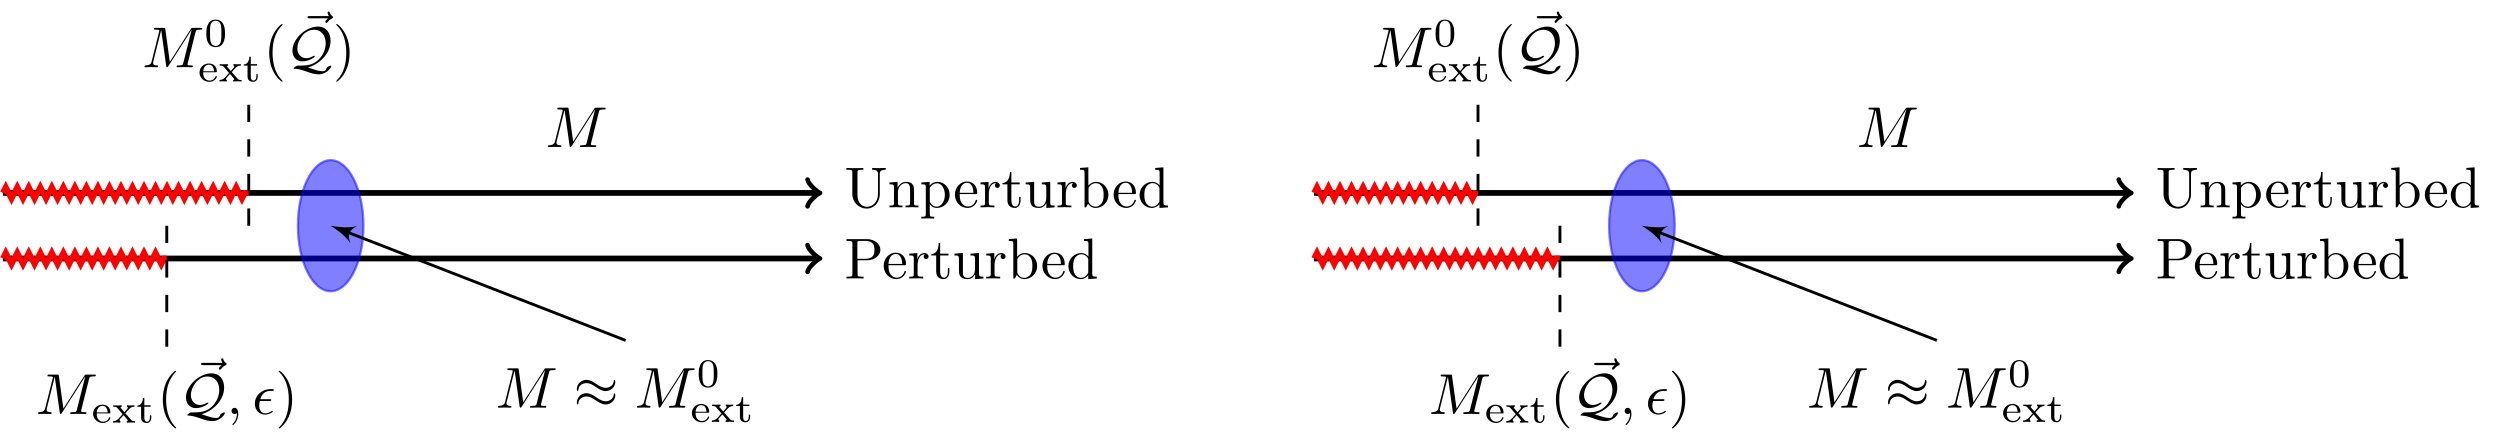 <?xml version="1.0" encoding="UTF-8"?>
<svg xmlns="http://www.w3.org/2000/svg" xmlns:xlink="http://www.w3.org/1999/xlink" width="432.375pt" height="76.293pt" viewBox="0 0 432.375 76.293" version="1.1">
<defs>
<g>
<symbol overflow="visible" id="glyph0-0">
<path style="stroke:none;" d=""/>
</symbol>
<symbol overflow="visible" id="glyph0-1">
<path style="stroke:none;" d="M 5.797 -2.297 C 5.797 -0.891 4.828 -0.094 3.891 -0.094 C 3.422 -0.094 2.25 -0.344 2.25 -2.234 L 2.25 -6.031 C 2.25 -6.391 2.266 -6.5 3.031 -6.5 L 3.266 -6.5 L 3.266 -6.812 C 2.922 -6.781 2.188 -6.781 1.797 -6.781 C 1.422 -6.781 0.672 -6.781 0.328 -6.812 L 0.328 -6.5 L 0.562 -6.5 C 1.328 -6.5 1.359 -6.391 1.359 -6.031 L 1.359 -2.266 C 1.359 -0.875 2.516 0.219 3.875 0.219 C 5.016 0.219 5.906 -0.703 6.078 -1.844 C 6.109 -2.047 6.109 -2.141 6.109 -2.531 L 6.109 -5.719 C 6.109 -6.047 6.109 -6.5 7.141 -6.5 L 7.141 -6.812 C 6.781 -6.797 6.297 -6.781 5.969 -6.781 C 5.609 -6.781 5.141 -6.797 4.781 -6.812 L 4.781 -6.5 C 5.797 -6.5 5.797 -6.031 5.797 -5.766 Z M 5.797 -2.297 "/>
</symbol>
<symbol overflow="visible" id="glyph0-2">
<path style="stroke:none;" d="M 1.094 -3.422 L 1.094 -0.75 C 1.094 -0.312 0.984 -0.312 0.312 -0.312 L 0.312 0 C 0.672 -0.016 1.172 -0.031 1.453 -0.031 C 1.703 -0.031 2.219 -0.016 2.562 0 L 2.562 -0.312 C 1.891 -0.312 1.781 -0.312 1.781 -0.75 L 1.781 -2.594 C 1.781 -3.625 2.5 -4.188 3.125 -4.188 C 3.766 -4.188 3.875 -3.656 3.875 -3.078 L 3.875 -0.75 C 3.875 -0.312 3.766 -0.312 3.094 -0.312 L 3.094 0 C 3.438 -0.016 3.953 -0.031 4.219 -0.031 C 4.469 -0.031 5 -0.016 5.328 0 L 5.328 -0.312 C 4.812 -0.312 4.562 -0.312 4.562 -0.609 L 4.562 -2.516 C 4.562 -3.375 4.562 -3.672 4.25 -4.031 C 4.109 -4.203 3.781 -4.406 3.203 -4.406 C 2.469 -4.406 2 -3.984 1.719 -3.359 L 1.719 -4.406 L 0.312 -4.297 L 0.312 -3.984 C 1.016 -3.984 1.094 -3.922 1.094 -3.422 Z M 1.094 -3.422 "/>
</symbol>
<symbol overflow="visible" id="glyph0-3">
<path style="stroke:none;" d="M 1.719 -3.75 L 1.719 -4.406 L 0.281 -4.297 L 0.281 -3.984 C 0.984 -3.984 1.062 -3.922 1.062 -3.484 L 1.062 1.172 C 1.062 1.625 0.953 1.625 0.281 1.625 L 0.281 1.938 C 0.625 1.922 1.141 1.906 1.391 1.906 C 1.672 1.906 2.172 1.922 2.516 1.938 L 2.516 1.625 C 1.859 1.625 1.75 1.625 1.75 1.172 L 1.75 -0.594 C 1.797 -0.422 2.219 0.109 2.969 0.109 C 4.156 0.109 5.188 -0.875 5.188 -2.156 C 5.188 -3.422 4.234 -4.406 3.109 -4.406 C 2.328 -4.406 1.906 -3.969 1.719 -3.75 Z M 1.75 -1.141 L 1.75 -3.359 C 2.031 -3.875 2.516 -4.156 3.031 -4.156 C 3.766 -4.156 4.359 -3.281 4.359 -2.156 C 4.359 -0.953 3.672 -0.109 2.938 -0.109 C 2.531 -0.109 2.156 -0.312 1.891 -0.719 C 1.75 -0.922 1.75 -0.938 1.75 -1.141 Z M 1.75 -1.141 "/>
</symbol>
<symbol overflow="visible" id="glyph0-4">
<path style="stroke:none;" d="M 1.109 -2.516 C 1.172 -4 2.016 -4.25 2.359 -4.25 C 3.375 -4.25 3.484 -2.906 3.484 -2.516 Z M 1.109 -2.297 L 3.891 -2.297 C 4.109 -2.297 4.141 -2.297 4.141 -2.516 C 4.141 -3.5 3.594 -4.469 2.359 -4.469 C 1.203 -4.469 0.281 -3.438 0.281 -2.188 C 0.281 -0.859 1.328 0.109 2.469 0.109 C 3.688 0.109 4.141 -1 4.141 -1.188 C 4.141 -1.281 4.062 -1.312 4 -1.312 C 3.922 -1.312 3.891 -1.25 3.875 -1.172 C 3.531 -0.141 2.625 -0.141 2.531 -0.141 C 2.031 -0.141 1.641 -0.438 1.406 -0.812 C 1.109 -1.281 1.109 -1.938 1.109 -2.297 Z M 1.109 -2.297 "/>
</symbol>
<symbol overflow="visible" id="glyph0-5">
<path style="stroke:none;" d="M 1.672 -3.312 L 1.672 -4.406 L 0.281 -4.297 L 0.281 -3.984 C 0.984 -3.984 1.062 -3.922 1.062 -3.422 L 1.062 -0.75 C 1.062 -0.312 0.953 -0.312 0.281 -0.312 L 0.281 0 C 0.672 -0.016 1.141 -0.031 1.422 -0.031 C 1.812 -0.031 2.281 -0.031 2.688 0 L 2.688 -0.312 L 2.469 -0.312 C 1.734 -0.312 1.719 -0.422 1.719 -0.781 L 1.719 -2.312 C 1.719 -3.297 2.141 -4.188 2.891 -4.188 C 2.953 -4.188 2.984 -4.188 3 -4.172 C 2.969 -4.172 2.766 -4.047 2.766 -3.781 C 2.766 -3.516 2.984 -3.359 3.203 -3.359 C 3.375 -3.359 3.625 -3.484 3.625 -3.797 C 3.625 -4.109 3.312 -4.406 2.891 -4.406 C 2.156 -4.406 1.797 -3.734 1.672 -3.312 Z M 1.672 -3.312 "/>
</symbol>
<symbol overflow="visible" id="glyph0-6">
<path style="stroke:none;" d="M 1.719 -3.984 L 3.156 -3.984 L 3.156 -4.297 L 1.719 -4.297 L 1.719 -6.125 L 1.469 -6.125 C 1.469 -5.312 1.172 -4.25 0.188 -4.203 L 0.188 -3.984 L 1.031 -3.984 L 1.031 -1.234 C 1.031 -0.016 1.969 0.109 2.328 0.109 C 3.031 0.109 3.312 -0.594 3.312 -1.234 L 3.312 -1.797 L 3.062 -1.797 L 3.062 -1.25 C 3.062 -0.516 2.766 -0.141 2.391 -0.141 C 1.719 -0.141 1.719 -1.047 1.719 -1.219 Z M 1.719 -3.984 "/>
</symbol>
<symbol overflow="visible" id="glyph0-7">
<path style="stroke:none;" d="M 3.891 -0.781 L 3.891 0.109 L 5.328 0 L 5.328 -0.312 C 4.641 -0.312 4.562 -0.375 4.562 -0.875 L 4.562 -4.406 L 3.094 -4.297 L 3.094 -3.984 C 3.781 -3.984 3.875 -3.922 3.875 -3.422 L 3.875 -1.656 C 3.875 -0.781 3.391 -0.109 2.656 -0.109 C 1.828 -0.109 1.781 -0.578 1.781 -1.094 L 1.781 -4.406 L 0.312 -4.297 L 0.312 -3.984 C 1.094 -3.984 1.094 -3.953 1.094 -3.078 L 1.094 -1.578 C 1.094 -0.797 1.094 0.109 2.609 0.109 C 3.172 0.109 3.609 -0.172 3.891 -0.781 Z M 3.891 -0.781 "/>
</symbol>
<symbol overflow="visible" id="glyph0-8">
<path style="stroke:none;" d="M 1.719 -3.766 L 1.719 -6.922 L 0.281 -6.812 L 0.281 -6.5 C 0.984 -6.5 1.062 -6.438 1.062 -5.938 L 1.062 0 L 1.312 0 C 1.312 -0.016 1.391 -0.156 1.672 -0.625 C 1.812 -0.391 2.234 0.109 2.969 0.109 C 4.156 0.109 5.188 -0.875 5.188 -2.156 C 5.188 -3.422 4.219 -4.406 3.078 -4.406 C 2.297 -4.406 1.875 -3.938 1.719 -3.766 Z M 1.75 -1.141 L 1.75 -3.188 C 1.75 -3.375 1.75 -3.391 1.859 -3.547 C 2.25 -4.109 2.797 -4.188 3.031 -4.188 C 3.484 -4.188 3.844 -3.922 4.078 -3.547 C 4.344 -3.141 4.359 -2.578 4.359 -2.156 C 4.359 -1.797 4.344 -1.203 4.062 -0.75 C 3.844 -0.438 3.469 -0.109 2.938 -0.109 C 2.484 -0.109 2.125 -0.344 1.891 -0.719 C 1.75 -0.922 1.75 -0.953 1.75 -1.141 Z M 1.75 -1.141 "/>
</symbol>
<symbol overflow="visible" id="glyph0-9">
<path style="stroke:none;" d="M 3.781 -0.547 L 3.781 0.109 L 5.25 0 L 5.25 -0.312 C 4.562 -0.312 4.469 -0.375 4.469 -0.875 L 4.469 -6.922 L 3.047 -6.812 L 3.047 -6.5 C 3.734 -6.5 3.812 -6.438 3.812 -5.938 L 3.812 -3.781 C 3.531 -4.141 3.094 -4.406 2.562 -4.406 C 1.391 -4.406 0.344 -3.422 0.344 -2.141 C 0.344 -0.875 1.312 0.109 2.453 0.109 C 3.094 0.109 3.531 -0.234 3.781 -0.547 Z M 3.781 -3.219 L 3.781 -1.172 C 3.781 -1 3.781 -0.984 3.672 -0.812 C 3.375 -0.328 2.938 -0.109 2.5 -0.109 C 2.047 -0.109 1.688 -0.375 1.453 -0.75 C 1.203 -1.156 1.172 -1.719 1.172 -2.141 C 1.172 -2.5 1.188 -3.094 1.469 -3.547 C 1.688 -3.859 2.062 -4.188 2.609 -4.188 C 2.953 -4.188 3.375 -4.031 3.672 -3.594 C 3.781 -3.422 3.781 -3.406 3.781 -3.219 Z M 3.781 -3.219 "/>
</symbol>
<symbol overflow="visible" id="glyph0-10">
<path style="stroke:none;" d="M 2.266 -3.156 L 3.953 -3.156 C 5.141 -3.156 6.219 -3.953 6.219 -4.953 C 6.219 -5.938 5.234 -6.812 3.875 -6.812 L 0.344 -6.812 L 0.344 -6.5 L 0.594 -6.5 C 1.359 -6.5 1.375 -6.391 1.375 -6.031 L 1.375 -0.781 C 1.375 -0.422 1.359 -0.312 0.594 -0.312 L 0.344 -0.312 L 0.344 0 C 0.703 -0.031 1.438 -0.031 1.812 -0.031 C 2.188 -0.031 2.938 -0.031 3.297 0 L 3.297 -0.312 L 3.047 -0.312 C 2.281 -0.312 2.266 -0.422 2.266 -0.781 Z M 2.234 -3.406 L 2.234 -6.094 C 2.234 -6.438 2.25 -6.5 2.719 -6.5 L 3.609 -6.5 C 5.188 -6.5 5.188 -5.438 5.188 -4.953 C 5.188 -4.484 5.188 -3.406 3.609 -3.406 Z M 2.234 -3.406 "/>
</symbol>
<symbol overflow="visible" id="glyph0-11">
<path style="stroke:none;" d="M 3.297 2.391 C 3.297 2.359 3.297 2.344 3.125 2.172 C 1.891 0.922 1.562 -0.969 1.562 -2.5 C 1.562 -4.234 1.938 -5.969 3.172 -7.203 C 3.297 -7.328 3.297 -7.344 3.297 -7.375 C 3.297 -7.453 3.266 -7.484 3.203 -7.484 C 3.094 -7.484 2.203 -6.797 1.609 -5.531 C 1.109 -4.438 0.984 -3.328 0.984 -2.5 C 0.984 -1.719 1.094 -0.516 1.641 0.625 C 2.25 1.844 3.094 2.5 3.203 2.5 C 3.266 2.5 3.297 2.469 3.297 2.391 Z M 3.297 2.391 "/>
</symbol>
<symbol overflow="visible" id="glyph0-12">
<path style="stroke:none;" d="M 2.875 -2.5 C 2.875 -3.266 2.766 -4.469 2.219 -5.609 C 1.625 -6.828 0.766 -7.484 0.672 -7.484 C 0.609 -7.484 0.562 -7.438 0.562 -7.375 C 0.562 -7.344 0.562 -7.328 0.75 -7.141 C 1.734 -6.156 2.297 -4.578 2.297 -2.5 C 2.297 -0.781 1.938 0.969 0.703 2.219 C 0.562 2.344 0.562 2.359 0.562 2.391 C 0.562 2.453 0.609 2.5 0.672 2.5 C 0.766 2.5 1.672 1.812 2.25 0.547 C 2.766 -0.547 2.875 -1.656 2.875 -2.5 Z M 2.875 -2.5 "/>
</symbol>
<symbol overflow="visible" id="glyph1-0">
<path style="stroke:none;" d=""/>
</symbol>
<symbol overflow="visible" id="glyph1-1">
<path style="stroke:none;" d="M 9.234 -6.047 C 9.328 -6.406 9.344 -6.5 10.094 -6.5 C 10.312 -6.5 10.406 -6.5 10.406 -6.703 C 10.406 -6.812 10.312 -6.812 10.141 -6.812 L 8.828 -6.812 C 8.562 -6.812 8.547 -6.812 8.438 -6.625 L 4.797 -0.938 L 4.016 -6.578 C 3.984 -6.812 3.969 -6.812 3.703 -6.812 L 2.344 -6.812 C 2.156 -6.812 2.047 -6.812 2.047 -6.625 C 2.047 -6.5 2.141 -6.5 2.328 -6.5 C 2.469 -6.5 2.641 -6.484 2.766 -6.484 C 2.922 -6.453 2.984 -6.438 2.984 -6.312 C 2.984 -6.281 2.969 -6.25 2.938 -6.125 L 1.672 -1.062 C 1.578 -0.656 1.406 -0.344 0.594 -0.312 C 0.547 -0.312 0.422 -0.297 0.422 -0.125 C 0.422 -0.031 0.484 0 0.562 0 C 0.875 0 1.219 -0.031 1.562 -0.031 C 1.891 -0.031 2.25 0 2.578 0 C 2.625 0 2.766 0 2.766 -0.203 C 2.766 -0.312 2.656 -0.312 2.578 -0.312 C 2.016 -0.312 1.906 -0.516 1.906 -0.75 C 1.906 -0.812 1.906 -0.875 1.938 -0.984 L 3.297 -6.406 L 3.312 -6.406 L 4.172 -0.234 C 4.188 -0.109 4.203 0 4.312 0 C 4.422 0 4.484 -0.109 4.531 -0.172 L 8.562 -6.484 L 8.578 -6.484 L 7.141 -0.781 C 7.047 -0.391 7.031 -0.312 6.234 -0.312 C 6.078 -0.312 5.969 -0.312 5.969 -0.125 C 5.969 0 6.078 0 6.109 0 C 6.391 0 7.062 -0.031 7.344 -0.031 C 7.75 -0.031 8.188 0 8.594 0 C 8.656 0 8.781 0 8.781 -0.203 C 8.781 -0.312 8.688 -0.312 8.5 -0.312 C 8.141 -0.312 7.859 -0.312 7.859 -0.484 C 7.859 -0.531 7.859 -0.547 7.906 -0.734 Z M 9.234 -6.047 "/>
</symbol>
<symbol overflow="visible" id="glyph1-2">
<path style="stroke:none;" d="M 5.359 -5.938 C 5.219 -5.797 4.891 -5.516 4.891 -5.344 C 4.891 -5.25 4.984 -5.141 5.078 -5.141 C 5.172 -5.141 5.219 -5.219 5.281 -5.281 C 5.391 -5.422 5.625 -5.703 6.062 -5.922 C 6.125 -5.969 6.234 -6.016 6.234 -6.125 C 6.234 -6.234 6.156 -6.281 6.094 -6.328 C 5.875 -6.484 5.766 -6.656 5.688 -6.891 C 5.656 -6.984 5.625 -7.125 5.484 -7.125 C 5.344 -7.125 5.281 -6.984 5.281 -6.906 C 5.281 -6.859 5.359 -6.547 5.516 -6.328 L 2.156 -6.328 C 2 -6.328 1.812 -6.328 1.812 -6.125 C 1.812 -5.938 2 -5.938 2.156 -5.938 Z M 5.359 -5.938 "/>
</symbol>
<symbol overflow="visible" id="glyph1-3">
<path style="stroke:none;" d="M 2.031 -0.016 C 2.031 -0.672 1.781 -1.062 1.391 -1.062 C 1.062 -1.062 0.859 -0.812 0.859 -0.531 C 0.859 -0.266 1.062 0 1.391 0 C 1.5 0 1.641 -0.047 1.734 -0.125 C 1.766 -0.156 1.781 -0.156 1.781 -0.156 C 1.797 -0.156 1.797 -0.156 1.797 -0.016 C 1.797 0.734 1.453 1.328 1.125 1.656 C 1.016 1.766 1.016 1.781 1.016 1.812 C 1.016 1.891 1.062 1.922 1.109 1.922 C 1.219 1.922 2.031 1.156 2.031 -0.016 Z M 2.031 -0.016 "/>
</symbol>
<symbol overflow="visible" id="glyph1-4">
<path style="stroke:none;" d="M 2.969 -2.25 C 3.125 -2.25 3.312 -2.25 3.312 -2.422 C 3.312 -2.562 3.188 -2.562 3.016 -2.562 L 1.406 -2.562 C 1.641 -3.406 2.203 -3.984 3.109 -3.984 L 3.422 -3.984 C 3.594 -3.984 3.75 -3.984 3.75 -4.156 C 3.75 -4.297 3.625 -4.297 3.453 -4.297 L 3.094 -4.297 C 1.797 -4.297 0.469 -3.297 0.469 -1.781 C 0.469 -0.672 1.219 0.109 2.266 0.109 C 2.922 0.109 3.562 -0.297 3.562 -0.406 C 3.562 -0.422 3.562 -0.531 3.469 -0.531 C 3.453 -0.531 3.422 -0.531 3.344 -0.484 C 3.031 -0.281 2.656 -0.109 2.297 -0.109 C 1.719 -0.109 1.219 -0.531 1.219 -1.406 C 1.219 -1.75 1.297 -2.141 1.328 -2.25 Z M 2.969 -2.25 "/>
</symbol>
<symbol overflow="visible" id="glyph2-0">
<path style="stroke:none;" d=""/>
</symbol>
<symbol overflow="visible" id="glyph2-1">
<path style="stroke:none;" d="M 3.062 -1.594 C 3.219 -1.594 3.266 -1.594 3.266 -1.734 C 3.266 -2.359 2.922 -3.109 1.875 -3.109 C 0.969 -3.109 0.266 -2.391 0.266 -1.531 C 0.266 -0.641 1.047 0.062 1.969 0.062 C 2.906 0.062 3.266 -0.688 3.266 -0.844 C 3.266 -0.859 3.25 -0.938 3.141 -0.938 C 3.047 -0.938 3.031 -0.891 3.016 -0.828 C 2.797 -0.266 2.266 -0.156 2.016 -0.156 C 1.688 -0.156 1.375 -0.297 1.172 -0.562 C 0.906 -0.891 0.906 -1.312 0.906 -1.594 Z M 0.906 -1.766 C 0.984 -2.75 1.609 -2.906 1.875 -2.906 C 2.734 -2.906 2.766 -1.938 2.781 -1.766 Z M 0.906 -1.766 "/>
</symbol>
<symbol overflow="visible" id="glyph2-2">
<path style="stroke:none;" d="M 2.359 -1.562 C 2.359 -1.562 2.312 -1.625 2.312 -1.625 C 2.312 -1.656 2.766 -2.141 2.828 -2.203 C 3.078 -2.484 3.312 -2.75 3.875 -2.75 L 3.875 -3 C 3.672 -2.984 3.469 -2.969 3.281 -2.969 C 3.078 -2.969 2.797 -2.984 2.594 -3 L 2.594 -2.75 C 2.703 -2.734 2.734 -2.656 2.734 -2.594 C 2.734 -2.578 2.734 -2.469 2.625 -2.359 L 2.141 -1.812 L 1.562 -2.469 C 1.484 -2.547 1.484 -2.578 1.484 -2.609 C 1.484 -2.703 1.578 -2.75 1.672 -2.75 L 1.672 -3 C 1.422 -2.984 1.156 -2.969 0.891 -2.969 C 0.688 -2.969 0.422 -2.984 0.219 -3 L 0.219 -2.75 C 0.531 -2.75 0.719 -2.75 0.906 -2.547 L 1.766 -1.547 C 1.781 -1.531 1.828 -1.484 1.828 -1.469 C 1.828 -1.453 1.297 -0.875 1.234 -0.797 C 0.969 -0.516 0.734 -0.266 0.188 -0.25 L 0.188 0 C 0.391 -0.016 0.547 -0.031 0.766 -0.031 C 0.969 -0.031 1.25 -0.016 1.453 0 L 1.453 -0.25 C 1.375 -0.266 1.312 -0.312 1.312 -0.406 C 1.312 -0.547 1.391 -0.641 1.5 -0.75 L 2 -1.297 L 2.594 -0.594 C 2.734 -0.453 2.734 -0.438 2.734 -0.391 C 2.734 -0.266 2.578 -0.25 2.547 -0.25 L 2.547 0 C 2.609 0 3.109 -0.031 3.328 -0.031 C 3.547 -0.031 3.781 -0.016 4 0 L 4 -0.25 C 3.531 -0.25 3.484 -0.297 3.312 -0.469 Z M 2.359 -1.562 "/>
</symbol>
<symbol overflow="visible" id="glyph2-3">
<path style="stroke:none;" d="M 1.406 -2.75 L 2.484 -2.75 L 2.484 -3 L 1.406 -3 L 1.406 -4.281 L 1.156 -4.281 C 1.156 -3.656 0.875 -2.969 0.203 -2.953 L 0.203 -2.75 L 0.844 -2.75 L 0.844 -0.875 C 0.844 -0.094 1.438 0.062 1.828 0.062 C 2.297 0.062 2.609 -0.328 2.609 -0.875 L 2.609 -1.266 L 2.375 -1.266 L 2.375 -0.891 C 2.375 -0.406 2.156 -0.156 1.875 -0.156 C 1.406 -0.156 1.406 -0.734 1.406 -0.859 Z M 1.406 -2.75 "/>
</symbol>
<symbol overflow="visible" id="glyph2-4">
<path style="stroke:none;" d="M 3.594 -2.219 C 3.594 -2.984 3.5 -3.547 3.188 -4.031 C 2.969 -4.344 2.531 -4.625 1.984 -4.625 C 0.359 -4.625 0.359 -2.719 0.359 -2.219 C 0.359 -1.719 0.359 0.141 1.984 0.141 C 3.594 0.141 3.594 -1.719 3.594 -2.219 Z M 1.984 -0.062 C 1.656 -0.062 1.234 -0.25 1.094 -0.812 C 1 -1.219 1 -1.797 1 -2.312 C 1 -2.828 1 -3.359 1.094 -3.734 C 1.25 -4.281 1.688 -4.438 1.984 -4.438 C 2.359 -4.438 2.719 -4.203 2.844 -3.797 C 2.953 -3.422 2.969 -2.922 2.969 -2.312 C 2.969 -1.797 2.969 -1.281 2.875 -0.844 C 2.734 -0.203 2.266 -0.062 1.984 -0.062 Z M 1.984 -0.062 "/>
</symbol>
<symbol overflow="visible" id="glyph3-0">
<path style="stroke:none;" d=""/>
</symbol>
<symbol overflow="visible" id="glyph3-1">
<path style="stroke:none;" d="M 2.219 -0.281 C 2.031 -0.281 1.922 -0.281 1.672 -0.125 C 1.594 -0.078 1.359 0.078 1.359 0.203 C 1.359 0.266 1.406 0.266 1.453 0.266 C 2.125 0.297 2.531 0.391 3.531 0.734 C 4.219 0.984 4.922 1.234 5.719 1.234 C 6.875 1.234 7.844 0.203 7.844 -0.203 C 7.844 -0.25 7.812 -0.281 7.75 -0.281 C 7.656 -0.281 7.453 -0.203 7.281 -0.094 C 7.062 0.062 7.031 0.125 6.984 0.266 C 6.844 0.656 6.641 0.688 6.375 0.688 C 5.719 0.688 5.266 0.531 3.828 0.047 C 5.547 -0.453 7.719 -2.172 7.719 -4.578 C 7.719 -5.938 6.984 -7.031 5.516 -7.031 C 3.484 -7.031 1.125 -4.938 1.125 -2.875 C 1.125 -1.812 1.75 -1.016 2.859 -1.016 C 3.875 -1.016 5 -1.672 5 -1.906 C 5 -1.969 4.938 -1.969 4.891 -1.969 C 4.75 -1.969 4.578 -1.875 4.453 -1.797 C 4.031 -1.578 3.625 -1.562 3.516 -1.562 C 2.625 -1.562 1.969 -2.266 1.969 -3.297 C 1.969 -4.531 3.094 -6.484 4.859 -6.484 C 6.125 -6.484 6.875 -5.484 6.875 -4.156 C 6.875 -3.172 6.469 -2.047 5.516 -1.203 C 4.875 -0.625 4.141 -0.281 2.516 -0.281 Z M 2.219 -0.281 "/>
</symbol>
<symbol overflow="visible" id="glyph3-2">
<path style="stroke:none;" d="M 7.203 -4.5 C 7.203 -4.719 7.125 -4.812 7.062 -4.812 C 7.016 -4.812 6.922 -4.766 6.922 -4.531 C 6.875 -3.844 6.188 -3.438 5.531 -3.438 C 4.953 -3.438 4.453 -3.75 3.938 -4.094 C 3.406 -4.453 2.859 -4.812 2.219 -4.812 C 1.281 -4.812 0.547 -4.109 0.547 -3.188 C 0.547 -2.969 0.625 -2.891 0.688 -2.891 C 0.781 -2.891 0.828 -3.078 0.828 -3.125 C 0.875 -3.953 1.688 -4.25 2.219 -4.25 C 2.797 -4.25 3.297 -3.953 3.812 -3.594 C 4.344 -3.234 4.891 -2.875 5.531 -2.875 C 6.453 -2.875 7.203 -3.594 7.203 -4.5 Z M 7.203 -2.172 C 7.203 -2.469 7.078 -2.484 7.062 -2.484 C 7.016 -2.484 6.922 -2.438 6.922 -2.219 C 6.875 -1.531 6.188 -1.109 5.531 -1.109 C 4.953 -1.109 4.453 -1.422 3.938 -1.781 C 3.406 -2.141 2.859 -2.5 2.219 -2.5 C 1.281 -2.5 0.547 -1.781 0.547 -0.875 C 0.547 -0.641 0.625 -0.562 0.688 -0.562 C 0.781 -0.562 0.828 -0.75 0.828 -0.797 C 0.875 -1.641 1.688 -1.938 2.219 -1.938 C 2.797 -1.938 3.297 -1.625 3.812 -1.281 C 4.344 -0.922 4.891 -0.562 5.531 -0.562 C 6.484 -0.562 7.203 -1.297 7.203 -2.172 Z M 7.203 -2.172 "/>
</symbol>
</g>
</defs>
<g id="surface1">
<path style="fill:none;stroke-width:0.996;stroke-linecap:butt;stroke-linejoin:miter;stroke:rgb(0%,0%,0%);stroke-opacity:1;stroke-miterlimit:10;" d="M -0.002 5.671 L 140.9 5.671 " transform="matrix(1,0,0,-1,0.498,39.038)"/>
<path style="fill:none;stroke-width:0.797;stroke-linecap:round;stroke-linejoin:round;stroke:rgb(0%,0%,0%);stroke-opacity:1;stroke-miterlimit:10;" d="M -1.732 2.31 C -1.588 1.443 -0.002 0.146 0.432 0.002 C -0.002 -0.143 -1.588 -1.444 -1.732 -2.311 " transform="matrix(1,0,0,-1,141.4,33.369)"/>
<g style="fill:rgb(0%,0%,0%);fill-opacity:1;">
  <use xlink:href="#glyph0-1" x="146.049" y="35.859"/>
  <use xlink:href="#glyph0-2" x="153.521" y="35.859"/>
  <use xlink:href="#glyph0-3" x="159.056" y="35.859"/>
</g>
<g style="fill:rgb(0%,0%,0%);fill-opacity:1;">
  <use xlink:href="#glyph0-4" x="164.87" y="35.859"/>
  <use xlink:href="#glyph0-5" x="169.298" y="35.859"/>
  <use xlink:href="#glyph0-6" x="173.2" y="35.859"/>
  <use xlink:href="#glyph0-7" x="177.075" y="35.859"/>
  <use xlink:href="#glyph0-5" x="182.61" y="35.859"/>
  <use xlink:href="#glyph0-8" x="186.512" y="35.859"/>
</g>
<g style="fill:rgb(0%,0%,0%);fill-opacity:1;">
  <use xlink:href="#glyph0-4" x="192.316" y="35.859"/>
  <use xlink:href="#glyph0-9" x="196.744" y="35.859"/>
</g>
<path style="fill:none;stroke-width:0.996;stroke-linecap:butt;stroke-linejoin:miter;stroke:rgb(100%,0%,0%);stroke-opacity:1;stroke-miterlimit:10;" d="M -0.002 5.671 L 0.498 6.667 L 1.494 4.675 L 2.49 6.667 L 3.486 4.675 L 4.482 6.667 L 5.479 4.675 L 6.475 6.667 L 7.471 4.675 L 8.467 6.667 L 9.463 4.675 L 10.459 6.667 L 11.459 4.675 L 12.455 6.667 L 13.451 4.675 L 14.447 6.667 L 15.443 4.675 L 16.439 6.667 L 17.436 4.675 L 18.432 6.667 L 19.428 4.675 L 20.424 6.667 L 21.42 4.675 L 22.416 6.667 L 23.412 4.675 L 24.408 6.667 L 25.404 4.675 L 26.4 6.667 L 27.397 4.675 L 28.393 6.667 L 29.389 4.675 L 30.385 6.667 L 31.381 4.675 L 32.381 6.667 L 33.377 4.675 L 34.373 6.667 L 35.369 4.675 L 36.365 6.667 L 37.361 4.675 L 38.357 6.667 L 39.354 4.675 L 40.35 6.667 L 41.346 4.675 L 41.842 5.671 L 42.522 5.671 " transform="matrix(1,0,0,-1,0.498,39.038)"/>
<path style="fill:none;stroke-width:0.996;stroke-linecap:butt;stroke-linejoin:miter;stroke:rgb(0%,0%,0%);stroke-opacity:1;stroke-miterlimit:10;" d="M -0.002 -5.669 L 140.9 -5.669 " transform="matrix(1,0,0,-1,0.498,39.038)"/>
<path style="fill:none;stroke-width:0.797;stroke-linecap:round;stroke-linejoin:round;stroke:rgb(0%,0%,0%);stroke-opacity:1;stroke-miterlimit:10;" d="M -1.732 2.313 C -1.588 1.446 -0.002 0.145 0.432 0 C -0.002 -0.144 -1.588 -1.445 -1.732 -2.312 " transform="matrix(1,0,0,-1,141.4,44.707)"/>
<g style="fill:rgb(0%,0%,0%);fill-opacity:1;">
  <use xlink:href="#glyph0-10" x="146.049" y="48.166"/>
</g>
<g style="fill:rgb(0%,0%,0%);fill-opacity:1;">
  <use xlink:href="#glyph0-4" x="152.551" y="48.166"/>
  <use xlink:href="#glyph0-5" x="156.978" y="48.166"/>
  <use xlink:href="#glyph0-6" x="160.88" y="48.166"/>
  <use xlink:href="#glyph0-7" x="164.755" y="48.166"/>
  <use xlink:href="#glyph0-5" x="170.29" y="48.166"/>
  <use xlink:href="#glyph0-8" x="174.192" y="48.166"/>
</g>
<g style="fill:rgb(0%,0%,0%);fill-opacity:1;">
  <use xlink:href="#glyph0-4" x="180.007" y="48.166"/>
  <use xlink:href="#glyph0-9" x="184.434" y="48.166"/>
</g>
<path style="fill:none;stroke-width:0.996;stroke-linecap:butt;stroke-linejoin:miter;stroke:rgb(100%,0%,0%);stroke-opacity:1;stroke-miterlimit:10;" d="M -0.002 -5.669 L 0.498 -4.673 L 1.494 -6.665 L 2.49 -4.673 L 3.486 -6.665 L 4.482 -4.673 L 5.479 -6.665 L 6.475 -4.673 L 7.471 -6.665 L 8.467 -4.673 L 9.463 -6.665 L 10.459 -4.673 L 11.459 -6.665 L 12.455 -4.673 L 13.451 -6.665 L 14.447 -4.673 L 15.443 -6.665 L 16.439 -4.673 L 17.436 -6.665 L 18.432 -4.673 L 19.428 -6.665 L 20.424 -4.673 L 21.42 -6.665 L 22.416 -4.673 L 23.412 -6.665 L 24.408 -4.673 L 25.404 -6.665 L 26.4 -4.673 L 27.397 -6.665 L 27.897 -5.669 L 28.346 -5.669 " transform="matrix(1,0,0,-1,0.498,39.038)"/>
<g style="fill:rgb(0%,0%,0%);fill-opacity:1;">
  <use xlink:href="#glyph1-1" x="94.335" y="25.434"/>
</g>
<path style="fill:none;stroke-width:0.498;stroke-linecap:butt;stroke-linejoin:miter;stroke:rgb(0%,0%,0%);stroke-opacity:1;stroke-dasharray:2.989,2.989;stroke-miterlimit:10;" d="M 28.346 -0.001 L 28.346 -22.677 " transform="matrix(1,0,0,-1,0.498,39.038)"/>
<g style="fill:rgb(0%,0%,0%);fill-opacity:1;">
  <use xlink:href="#glyph1-1" x="6.164" y="71.6"/>
</g>
<g style="fill:rgb(0%,0%,0%);fill-opacity:1;">
  <use xlink:href="#glyph2-1" x="15.829" y="73.094"/>
  <use xlink:href="#glyph2-2" x="19.371" y="73.094"/>
  <use xlink:href="#glyph2-3" x="23.557" y="73.094"/>
</g>
<g style="fill:rgb(0%,0%,0%);fill-opacity:1;">
  <use xlink:href="#glyph0-11" x="27.169" y="71.6"/>
</g>
<g style="fill:rgb(0%,0%,0%);fill-opacity:1;">
  <use xlink:href="#glyph1-2" x="32.961" y="69.082"/>
</g>
<g style="fill:rgb(0%,0%,0%);fill-opacity:1;">
  <use xlink:href="#glyph3-1" x="31.043" y="71.6"/>
</g>
<g style="fill:rgb(0%,0%,0%);fill-opacity:1;">
  <use xlink:href="#glyph1-3" x="39.179" y="71.6"/>
</g>
<g style="fill:rgb(0%,0%,0%);fill-opacity:1;">
  <use xlink:href="#glyph1-4" x="43.61" y="71.6"/>
</g>
<g style="fill:rgb(0%,0%,0%);fill-opacity:1;">
  <use xlink:href="#glyph0-12" x="47.651" y="71.6"/>
</g>
<path style="fill:none;stroke-width:0.498;stroke-linecap:butt;stroke-linejoin:miter;stroke:rgb(0%,0%,0%);stroke-opacity:1;stroke-dasharray:2.989,2.989;stroke-miterlimit:10;" d="M 42.522 -0.001 L 42.522 22.679 " transform="matrix(1,0,0,-1,0.498,39.038)"/>
<g style="fill:rgb(0%,0%,0%);fill-opacity:1;">
  <use xlink:href="#glyph1-1" x="24.573" y="11.628"/>
</g>
<g style="fill:rgb(0%,0%,0%);fill-opacity:1;">
  <use xlink:href="#glyph2-4" x="35.324" y="8.013"/>
</g>
<g style="fill:rgb(0%,0%,0%);fill-opacity:1;">
  <use xlink:href="#glyph2-1" x="34.238" y="14.091"/>
  <use xlink:href="#glyph2-2" x="37.78" y="14.091"/>
  <use xlink:href="#glyph2-3" x="41.966" y="14.091"/>
</g>
<g style="fill:rgb(0%,0%,0%);fill-opacity:1;">
  <use xlink:href="#glyph0-11" x="45.578" y="11.628"/>
</g>
<g style="fill:rgb(0%,0%,0%);fill-opacity:1;">
  <use xlink:href="#glyph1-2" x="51.37" y="9.11"/>
</g>
<g style="fill:rgb(0%,0%,0%);fill-opacity:1;">
  <use xlink:href="#glyph3-1" x="49.452" y="11.628"/>
</g>
<g style="fill:rgb(0%,0%,0%);fill-opacity:1;">
  <use xlink:href="#glyph0-12" x="57.588" y="11.628"/>
</g>
<path style="fill-rule:nonzero;fill:rgb(0%,0%,100%);fill-opacity:0.5;stroke-width:0.399;stroke-linecap:butt;stroke-linejoin:miter;stroke:rgb(0%,0%,100%);stroke-opacity:0.5;stroke-miterlimit:10;" d="M 62.361 -0.001 C 62.361 6.261 59.826 11.339 56.693 11.339 C 53.561 11.339 51.025 6.261 51.025 -0.001 C 51.025 -6.263 53.561 -11.337 56.693 -11.337 C 59.826 -11.337 62.361 -6.263 62.361 -0.001 Z M 62.361 -0.001 " transform="matrix(1,0,0,-1,0.498,39.038)"/>
<g style="fill:rgb(0%,0%,0%);fill-opacity:1;">
  <use xlink:href="#glyph1-1" x="85.695" y="70.51"/>
</g>
<g style="fill:rgb(0%,0%,0%);fill-opacity:1;">
  <use xlink:href="#glyph3-2" x="99.214" y="70.51"/>
</g>
<g style="fill:rgb(0%,0%,0%);fill-opacity:1;">
  <use xlink:href="#glyph1-1" x="109.73" y="70.51"/>
</g>
<g style="fill:rgb(0%,0%,0%);fill-opacity:1;">
  <use xlink:href="#glyph2-4" x="120.481" y="66.894"/>
</g>
<g style="fill:rgb(0%,0%,0%);fill-opacity:1;">
  <use xlink:href="#glyph2-1" x="119.395" y="72.972"/>
  <use xlink:href="#glyph2-2" x="122.937" y="72.972"/>
  <use xlink:href="#glyph2-3" x="127.123" y="72.972"/>
</g>
<path style="fill:none;stroke-width:0.498;stroke-linecap:butt;stroke-linejoin:miter;stroke:rgb(0%,0%,0%);stroke-opacity:1;stroke-miterlimit:10;" d="M 107.717 -19.841 L 59.096 -0.935 " transform="matrix(1,0,0,-1,0.498,39.038)"/>
<path style=" stroke:none;fill-rule:nonzero;fill:rgb(0%,0%,0%);fill-opacity:1;" d="M 57.191 39.039 C 58.113 39.629 59.762 40.73 60.613 42.098 C 60.039 40.605 60.352 39.805 61.781 39.094 C 60.227 39.527 58.27 39.227 57.191 39.039 Z M 57.191 39.039 "/>
<path style="fill:none;stroke-width:0.996;stroke-linecap:butt;stroke-linejoin:miter;stroke:rgb(0%,0%,0%);stroke-opacity:1;stroke-miterlimit:10;" d="M 226.775 5.671 L 367.678 5.671 " transform="matrix(1,0,0,-1,0.498,39.038)"/>
<path style="fill:none;stroke-width:0.797;stroke-linecap:round;stroke-linejoin:round;stroke:rgb(0%,0%,0%);stroke-opacity:1;stroke-miterlimit:10;" d="M -1.733 2.31 C -1.589 1.443 0.001 0.146 0.435 0.002 C 0.001 -0.143 -1.589 -1.444 -1.733 -2.311 " transform="matrix(1,0,0,-1,368.175,33.369)"/>
<g style="fill:rgb(0%,0%,0%);fill-opacity:1;">
  <use xlink:href="#glyph0-1" x="372.821" y="35.859"/>
  <use xlink:href="#glyph0-2" x="380.293" y="35.859"/>
  <use xlink:href="#glyph0-3" x="385.828" y="35.859"/>
</g>
<g style="fill:rgb(0%,0%,0%);fill-opacity:1;">
  <use xlink:href="#glyph0-4" x="391.642" y="35.859"/>
  <use xlink:href="#glyph0-5" x="396.07" y="35.859"/>
  <use xlink:href="#glyph0-6" x="399.972" y="35.859"/>
  <use xlink:href="#glyph0-7" x="403.847" y="35.859"/>
  <use xlink:href="#glyph0-5" x="409.382" y="35.859"/>
  <use xlink:href="#glyph0-8" x="413.284" y="35.859"/>
</g>
<g style="fill:rgb(0%,0%,0%);fill-opacity:1;">
  <use xlink:href="#glyph0-4" x="419.088" y="35.859"/>
  <use xlink:href="#glyph0-9" x="423.516" y="35.859"/>
</g>
<path style="fill:none;stroke-width:0.996;stroke-linecap:butt;stroke-linejoin:miter;stroke:rgb(100%,0%,0%);stroke-opacity:1;stroke-miterlimit:10;" d="M 226.775 5.671 L 227.272 6.667 L 228.268 4.675 L 229.264 6.667 L 230.26 4.675 L 231.256 6.667 L 232.256 4.675 L 233.252 6.667 L 234.248 4.675 L 235.244 6.667 L 236.24 4.675 L 237.236 6.667 L 238.232 4.675 L 239.229 6.667 L 240.225 4.675 L 241.221 6.667 L 242.217 4.675 L 243.213 6.667 L 244.209 4.675 L 245.205 6.667 L 246.201 4.675 L 247.197 6.667 L 248.193 4.675 L 249.19 6.667 L 250.186 4.675 L 251.182 6.667 L 252.178 4.675 L 253.178 6.667 L 254.174 4.675 L 254.67 5.671 L 255.123 5.671 " transform="matrix(1,0,0,-1,0.498,39.038)"/>
<path style="fill:none;stroke-width:0.996;stroke-linecap:butt;stroke-linejoin:miter;stroke:rgb(0%,0%,0%);stroke-opacity:1;stroke-miterlimit:10;" d="M 226.775 -5.669 L 367.678 -5.669 " transform="matrix(1,0,0,-1,0.498,39.038)"/>
<path style="fill:none;stroke-width:0.797;stroke-linecap:round;stroke-linejoin:round;stroke:rgb(0%,0%,0%);stroke-opacity:1;stroke-miterlimit:10;" d="M -1.733 2.313 C -1.589 1.446 0.001 0.145 0.435 0 C 0.001 -0.144 -1.589 -1.445 -1.733 -2.312 " transform="matrix(1,0,0,-1,368.175,44.707)"/>
<g style="fill:rgb(0%,0%,0%);fill-opacity:1;">
  <use xlink:href="#glyph0-10" x="372.821" y="48.166"/>
</g>
<g style="fill:rgb(0%,0%,0%);fill-opacity:1;">
  <use xlink:href="#glyph0-4" x="379.323" y="48.166"/>
  <use xlink:href="#glyph0-5" x="383.75" y="48.166"/>
  <use xlink:href="#glyph0-6" x="387.652" y="48.166"/>
  <use xlink:href="#glyph0-7" x="391.527" y="48.166"/>
  <use xlink:href="#glyph0-5" x="397.062" y="48.166"/>
  <use xlink:href="#glyph0-8" x="400.964" y="48.166"/>
</g>
<g style="fill:rgb(0%,0%,0%);fill-opacity:1;">
  <use xlink:href="#glyph0-4" x="406.779" y="48.166"/>
  <use xlink:href="#glyph0-9" x="411.206" y="48.166"/>
</g>
<path style="fill:none;stroke-width:0.996;stroke-linecap:butt;stroke-linejoin:miter;stroke:rgb(100%,0%,0%);stroke-opacity:1;stroke-miterlimit:10;" d="M 226.775 -5.669 L 227.272 -4.673 L 228.268 -6.665 L 229.264 -4.673 L 230.26 -6.665 L 231.256 -4.673 L 232.256 -6.665 L 233.252 -4.673 L 234.248 -6.665 L 235.244 -4.673 L 236.24 -6.665 L 237.236 -4.673 L 238.232 -6.665 L 239.229 -4.673 L 240.225 -6.665 L 241.221 -4.673 L 242.217 -6.665 L 243.213 -4.673 L 244.209 -6.665 L 245.205 -4.673 L 246.201 -6.665 L 247.197 -4.673 L 248.193 -6.665 L 249.19 -4.673 L 250.186 -6.665 L 251.182 -4.673 L 252.178 -6.665 L 253.178 -4.673 L 254.174 -6.665 L 255.17 -4.673 L 256.166 -6.665 L 257.162 -4.673 L 258.158 -6.665 L 259.154 -4.673 L 260.15 -6.665 L 261.147 -4.673 L 262.143 -6.665 L 263.139 -4.673 L 264.135 -6.665 L 265.131 -4.673 L 266.127 -6.665 L 267.123 -4.673 L 268.119 -6.665 L 268.619 -5.669 L 269.295 -5.669 " transform="matrix(1,0,0,-1,0.498,39.038)"/>
<g style="fill:rgb(0%,0%,0%);fill-opacity:1;">
  <use xlink:href="#glyph1-1" x="321.107" y="25.434"/>
</g>
<path style="fill:none;stroke-width:0.498;stroke-linecap:butt;stroke-linejoin:miter;stroke:rgb(0%,0%,0%);stroke-opacity:1;stroke-dasharray:2.989,2.989;stroke-miterlimit:10;" d="M 269.295 -0.001 L 269.295 -22.677 " transform="matrix(1,0,0,-1,0.498,39.038)"/>
<g style="fill:rgb(0%,0%,0%);fill-opacity:1;">
  <use xlink:href="#glyph1-1" x="247.109" y="71.6"/>
</g>
<g style="fill:rgb(0%,0%,0%);fill-opacity:1;">
  <use xlink:href="#glyph2-1" x="256.774" y="73.094"/>
  <use xlink:href="#glyph2-2" x="260.316" y="73.094"/>
  <use xlink:href="#glyph2-3" x="264.502" y="73.094"/>
</g>
<g style="fill:rgb(0%,0%,0%);fill-opacity:1;">
  <use xlink:href="#glyph0-11" x="268.113" y="71.6"/>
</g>
<g style="fill:rgb(0%,0%,0%);fill-opacity:1;">
  <use xlink:href="#glyph1-2" x="273.906" y="69.082"/>
</g>
<g style="fill:rgb(0%,0%,0%);fill-opacity:1;">
  <use xlink:href="#glyph3-1" x="271.988" y="71.6"/>
</g>
<g style="fill:rgb(0%,0%,0%);fill-opacity:1;">
  <use xlink:href="#glyph1-3" x="280.124" y="71.6"/>
</g>
<g style="fill:rgb(0%,0%,0%);fill-opacity:1;">
  <use xlink:href="#glyph1-4" x="284.555" y="71.6"/>
</g>
<g style="fill:rgb(0%,0%,0%);fill-opacity:1;">
  <use xlink:href="#glyph0-12" x="288.596" y="71.6"/>
</g>
<path style="fill:none;stroke-width:0.498;stroke-linecap:butt;stroke-linejoin:miter;stroke:rgb(0%,0%,0%);stroke-opacity:1;stroke-dasharray:2.989,2.989;stroke-miterlimit:10;" d="M 255.123 -0.001 L 255.123 22.679 " transform="matrix(1,0,0,-1,0.498,39.038)"/>
<g style="fill:rgb(0%,0%,0%);fill-opacity:1;">
  <use xlink:href="#glyph1-1" x="237.171" y="11.628"/>
</g>
<g style="fill:rgb(0%,0%,0%);fill-opacity:1;">
  <use xlink:href="#glyph2-4" x="247.923" y="8.013"/>
</g>
<g style="fill:rgb(0%,0%,0%);fill-opacity:1;">
  <use xlink:href="#glyph2-1" x="246.837" y="14.091"/>
  <use xlink:href="#glyph2-2" x="250.379" y="14.091"/>
  <use xlink:href="#glyph2-3" x="254.565" y="14.091"/>
</g>
<g style="fill:rgb(0%,0%,0%);fill-opacity:1;">
  <use xlink:href="#glyph0-11" x="258.176" y="11.628"/>
</g>
<g style="fill:rgb(0%,0%,0%);fill-opacity:1;">
  <use xlink:href="#glyph1-2" x="263.969" y="9.11"/>
</g>
<g style="fill:rgb(0%,0%,0%);fill-opacity:1;">
  <use xlink:href="#glyph3-1" x="262.05" y="11.628"/>
</g>
<g style="fill:rgb(0%,0%,0%);fill-opacity:1;">
  <use xlink:href="#glyph0-12" x="270.187" y="11.628"/>
</g>
<path style="fill-rule:nonzero;fill:rgb(0%,0%,100%);fill-opacity:0.5;stroke-width:0.399;stroke-linecap:butt;stroke-linejoin:miter;stroke:rgb(0%,0%,100%);stroke-opacity:0.5;stroke-miterlimit:10;" d="M 289.139 -0.001 C 289.139 6.261 286.6 11.339 283.467 11.339 C 280.338 11.339 277.799 6.261 277.799 -0.001 C 277.799 -6.263 280.338 -11.337 283.467 -11.337 C 286.6 -11.337 289.139 -6.263 289.139 -0.001 Z M 289.139 -0.001 " transform="matrix(1,0,0,-1,0.498,39.038)"/>
<g style="fill:rgb(0%,0%,0%);fill-opacity:1;">
  <use xlink:href="#glyph1-1" x="312.467" y="70.51"/>
</g>
<g style="fill:rgb(0%,0%,0%);fill-opacity:1;">
  <use xlink:href="#glyph3-2" x="325.985" y="70.51"/>
</g>
<g style="fill:rgb(0%,0%,0%);fill-opacity:1;">
  <use xlink:href="#glyph1-1" x="336.501" y="70.51"/>
</g>
<g style="fill:rgb(0%,0%,0%);fill-opacity:1;">
  <use xlink:href="#glyph2-4" x="347.253" y="66.894"/>
</g>
<g style="fill:rgb(0%,0%,0%);fill-opacity:1;">
  <use xlink:href="#glyph2-1" x="346.167" y="72.972"/>
  <use xlink:href="#glyph2-2" x="349.709" y="72.972"/>
  <use xlink:href="#glyph2-3" x="353.895" y="72.972"/>
</g>
<path style="fill:none;stroke-width:0.498;stroke-linecap:butt;stroke-linejoin:miter;stroke:rgb(0%,0%,0%);stroke-opacity:1;stroke-miterlimit:10;" d="M 334.494 -19.841 L 285.869 -0.935 " transform="matrix(1,0,0,-1,0.498,39.038)"/>
<path style=" stroke:none;fill-rule:nonzero;fill:rgb(0%,0%,0%);fill-opacity:1;" d="M 283.965 39.039 C 284.891 39.629 286.535 40.73 287.387 42.098 C 286.812 40.605 287.125 39.805 288.555 39.094 C 287.004 39.527 285.047 39.227 283.965 39.039 Z M 283.965 39.039 "/>
</g>
</svg>
